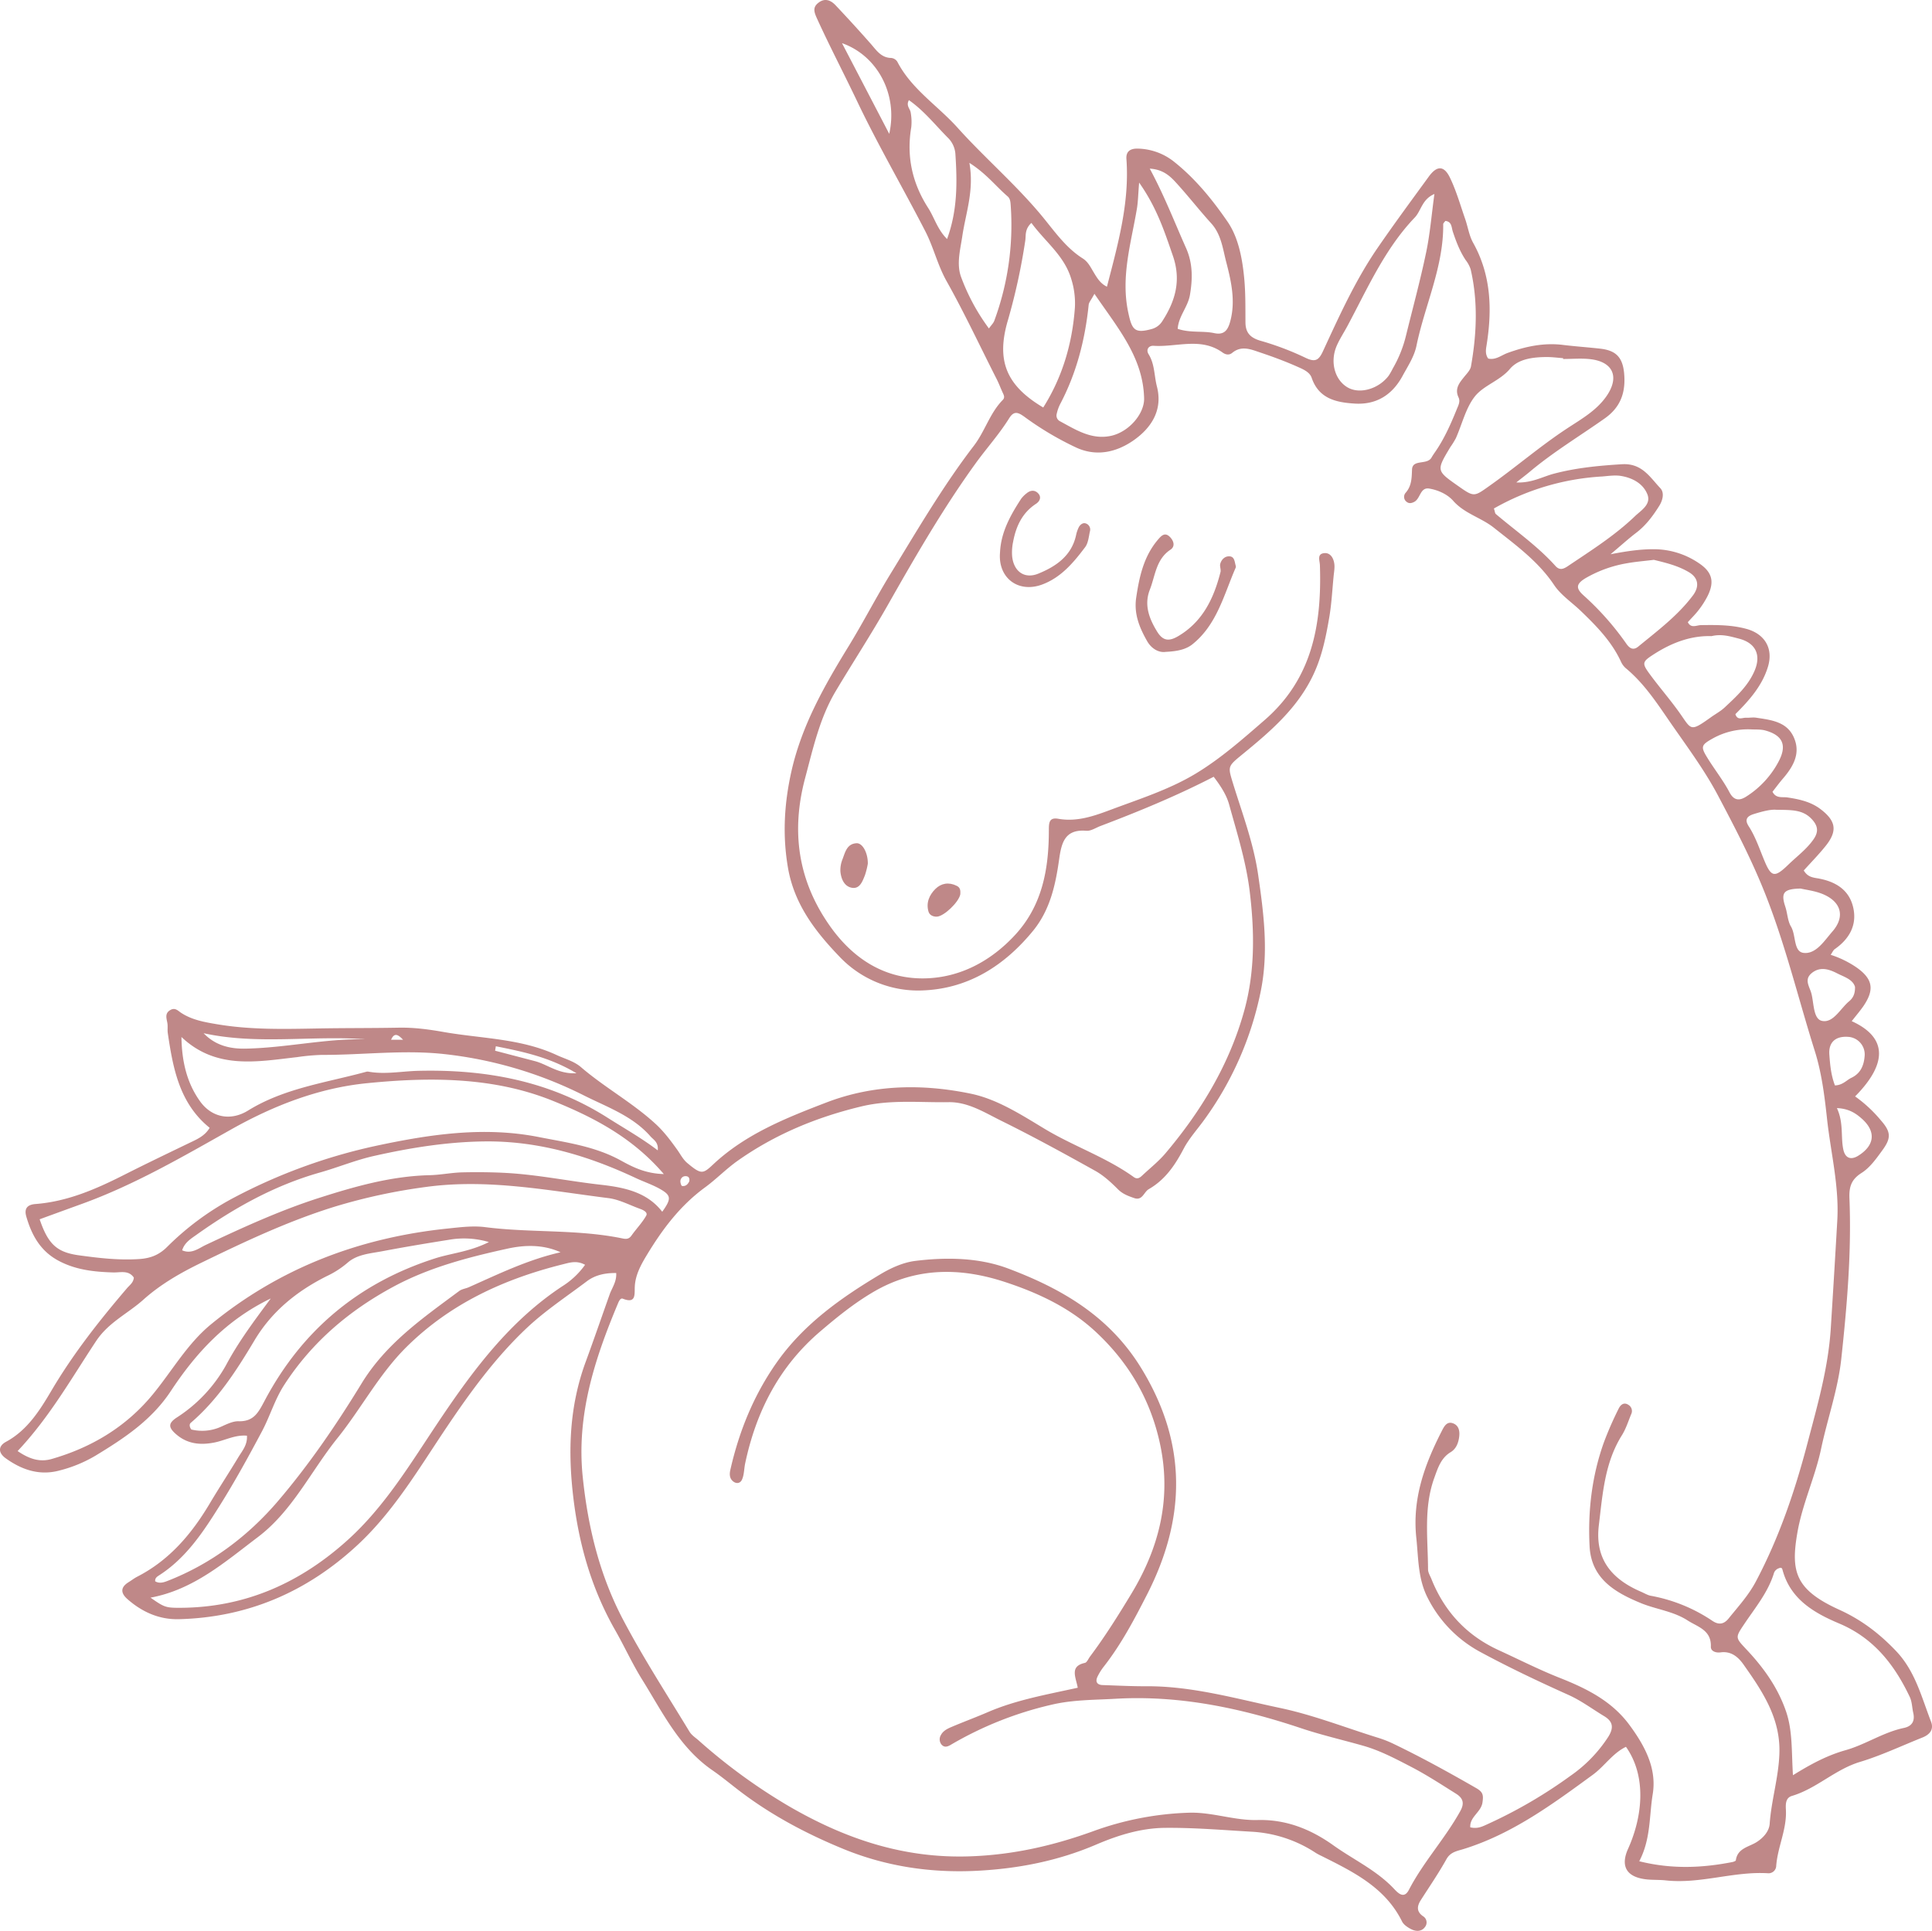 <svg xmlns="http://www.w3.org/2000/svg" viewBox="0.001 0.084 1079.969 1079.45" style=""><g><title>unicorn03_96558210</title><g fill="#bf8888" data-name="Слой 2"><path d="M344.45 711.78c-6.16-.08-11.72 1.06-16.48 4.66-11.2 8.46-23.05 16.26-33.23 25.81-17.66 16.56-31.88 36.12-45.38 56.22-15.41 22.94-29.5 47-50.14 65.94-28.05 25.8-61 39.93-99.27 40.89-10.92.27-20.53-4-28.73-11.24-3.76-3.31-4-6.51.55-9.38 1.64-1 3.21-2.25 4.94-3.14 18-9.23 30.42-23.9 40.55-40.94 5.18-8.72 10.77-17.2 16-25.89 2.13-3.53 5.12-6.82 4.78-12-6.63-.59-12.23 2.64-18.2 3.82-8.09 1.59-15.41.8-21.82-5-3.87-3.51-4-5.81.73-8.93A82.42 82.42 0 0 0 126.5 763c6.8-12.73 15.31-24.12 24.86-37-25.06 12.11-41.94 30.65-55.85 51.73-10.77 16.34-26.12 26.43-42.15 36.17a75.87 75.87 0 0 1-20.44 8.36c-11 2.88-20.85-.53-29.71-6.9-4.27-3.07-4.35-6.8.19-9.25 12-6.49 19-17.83 25.34-28.57C40.91 756.9 55.53 738.35 71 720.26c1.45-1.71 3.6-3.1 3.81-5.93-2.94-4.34-7.56-2.76-11.56-2.88-10.61-.32-20.91-1.39-30.57-6.57-10.16-5.44-15-14.34-18-24.77-1.2-4.25.43-6.55 5.15-6.91 17.81-1.36 33.8-8.32 49.49-16.27 12.18-6.17 24.49-12.06 36.78-18 4.22-2 8.5-3.89 11.09-8.34-16.88-13.65-20.46-33.11-23.38-52.84-.29-1.92.08-3.94-.27-5.84-.51-2.72-1.47-5.36 1.71-7.18 2.69-1.55 4.27.48 6.18 1.7 6 3.87 12.84 5.07 19.84 6.25 18.6 3.16 37.26 2.72 56 2.38 15.21-.29 30.42-.16 45.63-.45 8.64-.16 17.13 1 25.56 2.5 21 3.63 42.77 3.55 62.68 12.79 4.6 2.13 9.76 3.46 13.57 6.74 13.31 11.45 28.86 19.9 41.8 31.81 4.66 4.29 8.35 9.25 12 14.33 1.81 2.53 3.29 5.48 5.6 7.43 8 6.75 8.87 6.15 14.66.74 18.06-16.88 40.55-25.83 63.17-34.51 26.39-10.12 53.7-10.51 80.64-4.94 14.63 3 28 11.6 41 19.45 16.31 9.89 34.61 16 50.17 27.17 2.16 1.56 3.63.21 5-1.1 4.28-4 8.92-7.68 12.68-12.11 20.07-23.73 35.92-50 44.18-80.11 5.93-21.64 5.68-43.84 3-66.1-2-16.75-7.08-32.72-11.53-48.84-1.53-5.52-4.81-10.48-8.64-15.52-20.74 10.71-42 19.45-63.43 27.58-2.56 1-5.22 2.81-7.7 2.61-11.81-.95-13.89 6.24-15.23 15.75-2 14.26-5 28.36-14.55 40.1-15.77 19.3-35.65 32.06-60.56 33.35A60.55 60.55 0 0 1 469.36 535c-13.61-14.14-25.37-29.4-28.88-49.73-3.17-18.38-2.09-36.24 2-54.33 5.83-25.57 18.5-47.76 32-69.75 8.14-13.3 15.28-27.21 23.43-40.5 14.84-24.21 29.14-48.81 46.46-71.39 6.21-8.1 8.92-18.26 16.16-25.62 1.37-1.39.56-2.8-.09-4.21-1.14-2.48-2.09-5.05-3.32-7.47-9.29-18.29-18-36.93-28-54.76-5.1-9.09-7.27-19-12-28.09-12.49-24.24-26.25-47.81-38-72.46-7.36-15.46-15.32-30.64-22.42-46.23-1.71-3.76-2.56-6.38 1-9S464.49.3 467.05 3q10 10.58 19.6 21.47c3.1 3.49 5.63 7.62 11 8a4.55 4.55 0 0 1 3.95 2.12C509.45 49.82 524 59 535.11 71.3c15.84 17.65 34.07 33.06 49 51.6 6.35 7.89 12.37 16.12 21.12 21.66 2.8 1.76 4.22 4.55 5.8 7.22 2 3.3 3.81 6.69 7.74 8.58 6.11-23.59 12.68-46.83 10.89-71.35-.37-5 3.09-6 6.76-5.83a33.58 33.58 0 0 1 19.46 7c12.1 9.52 21.84 21.51 30.33 33.87 6.1 8.87 8.29 20.75 9.33 32 .74 8 .61 16.09.66 24.14 0 5.93 2.73 8.77 8.57 10.44a159.27 159.27 0 0 1 25.06 9.51c5.33 2.55 7.33 1.4 9.66-3.63 9.17-19.81 18.16-39.77 30.58-57.84 9.26-13.48 19-26.66 28.62-39.87 4.57-6.26 8.53-6.27 11.88.73 3.52 7.33 5.76 15.27 8.45 23 1.54 4.41 2.2 9.26 4.43 13.25 10.26 18.37 10.7 37.83 7.44 57.86-.37 2.24-.62 4.69 1 6.89 4.16 1 7.3-1.84 10.85-3.13 10-3.63 20.2-5.81 30.95-4.49 7 .86 14 1.32 20.93 2.11 8.63 1 12.35 4.78 13.23 13.52 1 10.4-1.57 18.92-10.76 25.42-14 9.91-28.75 18.76-41.92 29.83-2.06 1.73-4.21 3.35-7.57 6 8.57.43 14.68-3.22 21.07-4.9 12.53-3.29 25.12-4.49 38-5.27 11.17-.68 15.59 7.21 21.44 13.39 2.34 2.47 1.41 6.69-.64 9.93-3.55 5.64-7.46 10.91-12.85 15-4.25 3.24-8.22 6.86-14.33 12 9.79-1.89 17-2.84 24.28-2.81a44.74 44.74 0 0 1 25.22 7.89c7.31 4.91 8.65 10.26 4.84 18.07a48.15 48.15 0 0 1-5 7.9c-1.86 2.46-4.09 4.63-6.16 6.93 1.82 3.64 4.88 1.68 7.24 1.65 8.61-.13 17.12-.21 25.57 2.11 10.16 2.79 15.1 10.87 12 21.11-3.23 10.76-10.55 18.88-18.22 26.55 1.19 3.69 3.87 1.91 5.92 2s3.94-.33 5.84 0c8.14 1.24 16.86 2.16 20.81 10.75 4.17 9.06-.2 16.57-6.1 23.4-2 2.35-3.85 4.86-5.72 7.24 2 3.91 5.5 2.75 8.34 3.17 6.62 1 13 2.36 18.52 6.54 8.69 6.62 9.57 12.21 2.79 20.66-3.87 4.81-8.22 9.23-12.17 13.63 2 3.35 4.55 3.87 7.33 4.32 9.46 1.53 17.48 5.78 20.08 15.46 2.71 10.09-1.55 18.25-10.09 24.19-.86.6-1.31 1.79-2.27 3.18a55.65 55.65 0 0 1 14.51 7.1c9.12 6.47 10.09 12.41 3.65 21.77-2 2.83-4.23 5.44-6.41 8.22 18.53 8.39 21.38 22.34 1.9 42.07a75.8 75.8 0 0 1 14.36 13.33c5.61 6.4 5.94 9.81 1 16.61-3.42 4.7-7 9.84-11.78 12.86-5.85 3.71-7 7.9-6.75 14.25 1.21 30.06-1.36 60-4.58 89.82-1.84 16.9-7.71 33.35-11.26 50.11-3.38 16-10.47 30.71-13.28 47-3.73 21.65-1.22 31.79 23.44 43 12.38 5.61 22.53 13.38 31.78 23.12 10.68 11.24 14.19 25.7 19.49 39.4 1.77 4.59-.86 7.39-5 9-11.56 4.61-22.9 10-34.78 13.58-13.86 4.2-24.19 14.89-38 19-3.75 1.13-3.46 5.07-3.32 8 .49 10.76-4.61 20.48-5.42 31a4.28 4.28 0 0 1-4.74 4.21c-19.17-1.13-37.74 6.11-57 4-3.87-.42-7.83-.14-11.68-.68-11-1.53-13.44-8-9.38-17 8.13-18.07 10.48-40.44-1.19-57-7.49 3.62-12 10.85-18.51 15.61-22.56 16.5-45.08 33.11-72.28 41.55-3.63 1.13-7.29 1.58-9.58 5.69-4.36 7.82-9.44 15.23-14.27 22.78-2.17 3.4-2.58 6.44 1.21 9.08a4.06 4.06 0 0 1 1 6.13c-1.88 2.56-4.94 2.41-7.45 1.21-2-1-4.35-2.51-5.29-4.42-9.49-19.15-27.4-27.78-45.15-36.68a29.49 29.49 0 0 1-3.09-1.65 72.3 72.3 0 0 0-36.06-11.85c-16.13-.94-32.27-2.31-48.4-2.14-13.25.15-26 4.09-38.26 9.34-21.23 9.09-43.4 13.46-66.51 14.65-25.79 1.33-50.7-2.4-74.33-12-21.24-8.67-41.6-19.48-59.89-33.68-4.63-3.59-9.16-7.31-14-10.64-18.35-12.73-27.75-32.39-39.05-50.51-5.55-8.9-9.9-18.55-15.11-27.68-13.13-23-20.2-47.59-23.38-74-3.13-26.12-2.21-51.21 6.87-75.94 4.69-12.78 9.11-25.66 13.68-38.49 1.47-3.52 3.7-6.8 3.4-11.23zm258 231.84c-1.13-6.1-4.62-12 4-13.89 1.16-.26 1.93-2.31 2.86-3.54 8.41-11.23 15.83-23.07 23.09-35.08 15.72-26 22.5-53.48 16.08-83.63-5.28-24.8-17.45-45.62-36-62.86-14.6-13.59-32.46-21.85-50.84-27.87-24.69-8.09-49.54-8.38-73.32 5.54-10.88 6.37-20.41 14.1-29.87 22.19-22.89 19.56-35.77 44.72-41.91 73.74-.64 3-.53 6.39-1.8 9.11-1.17 2.5-3.91 2.35-5.73.12-1.28-1.58-1.19-3.68-.76-5.61 4.86-21.44 12.94-41.45 25.61-59.61 15.12-21.7 36.07-36.49 58.25-49.75 5.92-3.54 12.78-6.65 19.52-7.48 17.54-2.16 35.69-1.87 52.07 4.31 29.77 11.22 56.44 26.6 74.22 55.61 25.92 42.26 25 84.06 3.27 126.59-7.05 13.8-14.36 27.7-24 40.06a31.28 31.28 0 0 0-3.73 5.93c-1.28 2.75-.23 4.52 2.91 4.63 8.15.27 16.3.7 24.45.66 25.58-.13 50.06 6.94 74.72 12.14 18.6 3.93 36.53 11 54.77 16.66a61.05 61.05 0 0 1 8.63 3.39c15.76 7.57 31 16 46.17 24.71 3.93 2.25 4.18 3.93 3.57 8.12-.79 5.42-7.21 8-6.81 13.84 4.14 1.05 7.09-.61 9.74-1.8a266.27 266.27 0 0 0 46.29-27 78.08 78.08 0 0 0 21.1-21.77c3.06-4.9 2.85-8.46-2.28-11.56-6.64-4-12.79-8.66-20-11.9-16.71-7.51-33.3-15.37-49.4-24.08a70.09 70.09 0 0 1-29-29.65c-5.76-10.91-5.37-22.33-6.61-34-2.33-21.76 4.53-40.73 14-59.33 1.33-2.59 2.92-6.37 6.89-4.61 3.24 1.44 3.51 4.94 2.95 8.19s-1.82 6.07-4.67 7.8c-5.5 3.34-7.17 9-9.17 14.49-6 16.67-3.52 33.92-3.45 51 0 1.83 1.2 3.67 1.92 5.48 7.29 18.2 19.72 31.54 37.6 39.73 11.32 5.19 22.46 10.86 34 15.43 15.05 5.95 29.16 12.93 39.06 26.36 8.52 11.56 15.42 24.23 13 38.78-2 12.22-1 25-7.52 37.42 18.28 4.55 35.11 3.75 52 .46.72-.14 1.93-.56 2-1 .93-6.84 7.36-7.42 11.7-10.23 3.89-2.51 6.93-6.14 7.21-10.17.94-13.23 5-26 5.43-39.28.69-19.77-9.53-34.86-20.13-49.86-3-4.2-6.88-7.49-12.77-6.69-2.53.35-5.5-.59-5.41-3.17.33-9.26-7.22-11-12.93-14.64-8-5.21-17.6-6.2-26.21-9.74-14.54-6-27.71-13.68-28.65-31.77-1-19.67 1.25-39 7.84-57.66a191.27 191.27 0 0 1 8.38-19.22c.94-2 2.85-4 5.59-2.12a4 4 0 0 1 1.45 5.15c-1.65 4-2.93 8.16-5.18 11.76-9.69 15.45-10.79 33-12.9 50.33-2.32 19.12 7.36 30.22 23.68 37.22 1.8.77 3.53 1.87 5.4 2.22a90.48 90.48 0 0 1 34.38 14c3.76 2.54 6.61 1.76 9.12-1.36 5.36-6.66 11.11-12.91 15.21-20.66 13-24.55 21.85-50.65 28.84-77.31 5.5-21 11.56-41.82 13-63.91q1.92-30.22 3.65-60.48c1.13-19.34-3.66-38-5.72-56.88-1.38-12.74-3-25.73-6.82-37.88-9.45-30-16.69-60.61-28.57-90-7.42-18.36-16.46-35.69-25.61-53-7.16-13.53-16.33-26-25.14-38.64-8-11.47-15.46-23.48-26.48-32.55a10.75 10.75 0 0 1-2.65-3.73c-5.2-11.14-13.58-19.73-22.28-28.08-5-4.85-11.2-8.91-15-14.58-8.91-13.32-21.51-22.37-33.7-32.06-7.13-5.67-16.4-7.85-22.74-15.05-3.2-3.63-8.37-6-13.39-6.83s-4.89 5.42-8.18 7.33c-1.48.85-3.05 1.18-4.33.17a3.43 3.43 0 0 1-.64-5.17c3.33-3.83 3.35-8.09 3.54-12.95.23-6 8.46-2.34 10.92-6.75.76-1.36 1.69-2.62 2.56-3.91 4.82-7.16 8.26-15 11.51-23 .9-2.19 2.12-4.38 1-6.7-2.27-4.87.47-8.12 3.23-11.54 1.45-1.8 3.37-3.72 3.74-5.82 3.18-18.05 4-36.16-.18-54.2a16.86 16.86 0 0 0-2.75-5.14c-3.3-4.92-5.36-10.36-7.22-15.94-.78-2.32-.48-5.67-4.2-6-.45.66-1.19 1.25-1.18 1.84.26 23.79-10.25 45.21-14.94 67.92-1.26 6.13-4.82 11.41-7.8 16.91-5.84 10.78-14.82 16.17-26.69 15.44-10.1-.62-20.07-2.57-24.09-14.4-1.14-3.35-5.06-4.92-8.17-6.29-6.76-3-13.73-5.57-20.74-7.92-5.09-1.72-10.38-4-15.52.26-1.7 1.4-3.65 1.05-5.39-.2-12.09-8.7-25.63-2.9-38.5-3.75-2.75-.19-4.48 2.06-2.83 4.73 3.46 5.58 3.08 12 4.63 18 3.47 13.38-3.34 23.36-13.1 30.16-9.23 6.43-20.45 9.31-32 4a173.65 173.65 0 0 1-29.1-17.3c-3.56-2.58-5.82-3.21-8.4.94-5.55 8.92-12.63 16.74-18.76 25.22-18.28 25.31-33.84 52.33-49.23 79.46-9.21 16.23-19.43 31.88-29 47.93-8.89 14.95-12.58 31.79-17 48.34-8 29.85-4.16 57.58 14 83.15 13.12 18.45 30.91 29.54 53.12 29 19.46-.45 36.69-9.63 50.22-24.3 15.28-16.55 18.83-37 18.85-58.49 0-4.14.1-7.34 5.29-6.42 10.53 1.86 20.14-1.62 29.61-5.16 16-6 32.52-11.23 47.27-20.14 13.93-8.42 26.11-19.19 38.42-29.87 26.81-23.25 32-53.66 30.93-86.57-.09-2.6-1.71-6.16 2.13-6.74 3.61-.53 5.48 2.64 5.92 5.94.3 2.26-.17 4.64-.4 7-.76 7.75-1.14 15.57-2.47 23.23-1.84 10.71-4 21.35-8.68 31.38-8.85 19.06-24.26 32.17-40 45.05-8.24 6.75-8 6.57-4.93 16.61 5.19 16.72 11.38 33.12 13.91 50.63 3.14 21.63 5.88 43.09 1.47 64.94a184.28 184.28 0 0 1-31.67 72.07c-3.88 5.38-8.47 10.39-11.51 16.21-4.78 9.12-10.28 17.21-19.44 22.48-2.75 1.58-3.54 6.59-8.11 5-3.24-1.12-6.42-2.24-9.09-4.91-3.82-3.84-8-7.68-12.64-10.29-17.34-9.66-34.77-19.22-52.56-28-9.33-4.61-18.63-10.61-29.51-10.43-16.22.27-32.31-1.56-48.71 2.37-25 6-48.08 15.54-69 30.26-6.5 4.56-12.19 10.47-18.4 15-13.88 10.16-23.69 23.23-32.3 37.41-3.33 5.49-6.77 11.49-7 18.42-.14 4.26.64 9.3-6.67 6.41-1.45-.57-2.31 1.68-2.92 3.13-12.86 30.76-23 61.9-19.53 96.18 2.9 28.23 9.41 55.18 22.71 80.36 11.28 21.38 24.43 41.64 36.94 62.29 1.27 2.09 3.22 3.29 5 4.83a317.73 317.73 0 0 0 50.64 36.94c31.55 18.31 64.39 29.41 101.73 28 23.91-.88 46.17-6 68.28-14a171.55 171.55 0 0 1 53.72-10.37c12.91-.39 25.28 4.43 38.2 4.09 15.85-.42 29.67 5.06 42.39 14.13 11.36 8.11 24.26 14 34 24.41 2.37 2.5 5.56 5.67 8.25.48 8.11-15.62 20.18-28.61 28.71-44 2.6-4.66 1.31-7.42-2.4-9.75-8.26-5.17-16.43-10.53-25.06-15s-17.24-9.06-26.64-11.75c-11.6-3.31-23.39-6-34.8-9.82-33.74-11.29-68.08-18.56-103.85-16.49-12 .69-24 .51-36 3.39a199.46 199.46 0 0 0-56.17 22.42c-2 1.17-3.63 1.46-5.12-.27A4.66 4.66 0 0 1 526 970c1.38-2.56 4-3.66 6.53-4.72 6.45-2.73 13-5.15 19.46-7.93 15.83-6.87 32.77-9.84 50.46-13.73zM9.85 811.31c6.8 4.64 12.63 6.27 19.06 4.42 22.26-6.41 41.47-17.93 56.27-35.82 10.9-13.18 19.42-28.51 32.76-39.45C156.4 708.91 201 692 250.28 686.9c6.94-.72 14.08-1.65 20.91-.78 25.11 3.22 50.62 1.16 75.55 6.07 2.34.46 4.44 1.21 6.22-1.31 2.68-3.79 6-7.17 8.26-11.17 1.06-1.87-1.62-3.16-3.43-3.81-5.87-2.11-11.63-5.24-17.67-6-33.91-4.26-67.53-11-102.23-6.21a318.93 318.93 0 0 0-50.12 10.78c-26.09 8-50.76 19.65-75.28 31.58-11.62 5.65-22.71 12-32.34 20.62-8.69 7.79-19.46 12.64-26.41 23.12C40 770.52 27.73 792.34 9.85 811.31zm361.21-154.86c-17.74-20.74-39.88-32-62.36-41.07-33.12-13.3-68.67-13.21-103.63-9.72-26.88 2.69-52 12.44-75.72 25.77-27.14 15.26-54.07 31-83.53 41.68Q34 677.4 22.16 681.73c4.74 13.9 9.55 18.44 22 20.15 11.15 1.53 22.3 2.84 33.68 2.08 6.31-.42 11-2.28 15.48-6.68a156.52 156.52 0 0 1 36.4-27.09 309.9 309.9 0 0 1 81-29.64c29.87-6.36 59.91-10.81 90.41-4.8 15.62 3.08 31.43 5.15 45.89 13.11 6.51 3.59 13.71 7.33 24.04 7.59zm-44 50.74c-4.57-2.54-8.48-1.28-12.07-.38-33 8.2-63.1 21.92-87.69 46.24-15.37 15.2-25.31 34.41-38.7 51.07-14.83 18.44-25.13 40.69-44.46 55.3-18.36 13.87-36 29.43-60 33.84 7.79 5.41 8.4 5.74 17.19 5.67 36.05-.27 66.67-14.06 93.07-37.93 20.8-18.8 35.07-42.7 50.45-65.68 19.38-28.94 39.93-56.7 69.63-76.24a45 45 0 0 0 12.57-11.89zm-13.7-7c-9.73-4.46-20.08-4.15-29.56-2.07-22 4.83-43.87 10.49-63.94 21.33-24.72 13.35-45.44 30.92-60.92 54.78-5.42 8.35-8 17.64-12.56 26.16-7.32 13.76-14.84 27.47-23.09 40.68-9.3 14.86-18.87 29.69-34.09 39.55-1.18.77-2.68 1.59-2.44 3.51 2.24 1.3 4.49.71 6.7-.15 24.53-9.52 45.27-25.19 61.93-44.7 17.4-20.37 32.72-42.82 46.71-65.73 13.76-22.52 34.37-36.68 54.62-51.74 1.49-1.11 3.63-1.33 5.41-2.12 16.64-7.41 33.06-15.41 51.22-19.51zm688.89 292.34c10.51-6.53 19.43-11.18 29.44-14 11.11-3.13 21-10 32.5-12.41 4.4-.91 6.4-3.65 5.29-8.49-.69-3-.62-6.13-2-9-8.57-18-20.16-32.8-39.36-40.9-14.09-5.95-27.37-13.58-31.75-30.15-.26-1-.88-1.28-2-.75a4.28 4.28 0 0 0-2.84 3c-3.34 10.6-10.34 19-16.38 28-5.22 7.78-5.21 7.66 1 14.29 9.61 10.18 17.65 21.34 22.25 34.81 3.7 10.87 3 22.14 3.84 35.59zM873.76 200.78v-.46c-3.1-.22-6.2-.65-9.3-.63-7.51.05-15.67 1-20.41 6.62-5.77 6.81-14.81 9.18-19.78 15.61s-7 15.39-10.47 23.18a48.16 48.16 0 0 1-3.07 4.94c-7.88 13.14-7.88 13.14 4.3 21.7 9.1 6.4 8.9 6.12 17.89-.26 14.56-10.32 28.06-22 43-31.83 8-5.28 16.7-10.09 22.32-18.42 7.11-10.53 3.38-18.92-9.34-20.36-4.98-.56-10.09-.09-15.14-.09zM370.18 677.53c5.09-7.13 5.12-9.08-.95-12.58-4.36-2.52-9.25-4.12-13.83-6.27-26.68-12.52-54.34-20.77-84.18-20.48-21.08.21-41.7 3.52-62.19 8.13-10.3 2.32-20.05 6.38-30.14 9.24-25.41 7.19-47.95 19.78-69.22 34.94-3 2.14-6.54 4.28-7.84 8.57 5.21 2.27 9.22-1.1 13.15-3 20.43-9.6 40.87-19 62.45-26 20.46-6.57 40.95-12.47 62.65-13 6.21-.14 12.4-1.46 18.62-1.59 7.74-.16 15.49-.12 23.27.28 18.34.92 36.28 4.72 54.46 6.72 12.25 1.43 25.23 3.94 33.75 15.04zm-268.75-97.71c.19 13.46 2.94 25.52 10.35 35.89 6.65 9.33 17.35 11.13 26.88 5.23 20.33-12.58 43.79-15.58 66.23-21.72a2.67 2.67 0 0 1 1.16 0c9.31 1.65 18.59-.27 27.86-.49 37.73-.89 73.33 5.64 105.77 26.26 9.18 5.84 18.75 11.2 28 18.21.46-4.63-2.37-5.88-4.06-7.81-10.1-11.52-24.27-16.37-37.42-23a229 229 0 0 0-77.75-23c-22.88-2.54-45.86.54-68.8.44a121.24 121.24 0 0 0-13.65 1.26c-22.25 2.51-45.2 7.12-64.57-11.27zm171.86 114.65a48.82 48.82 0 0 0-22.5-1.25c-12.3 1.95-24.6 4-36.83 6.32-6.84 1.31-14.32 1.72-19.72 6.52a51.11 51.11 0 0 1-11.63 7.48c-16.67 8.36-30.71 19.68-40.42 36-10 16.76-20.53 33.13-35.57 46-.82.7-.82 2.11.31 3.71a25.64 25.64 0 0 0 16.51-1.49c3.19-1.4 6.65-3.21 9.94-3.12 8.71.23 11.2-5.21 14.76-11.88q31.38-58.9 95.35-79.26c9.08-2.87 18.86-3.56 29.8-9.03zM576.55 124.7c-3.82 3.54-3 7-3.42 9.81a342.5 342.5 0 0 1-9.61 44.24c-6.8 22.68-1.27 36.74 19.64 49.15 10.78-17.1 16.26-35.89 17.7-55.86a44.89 44.89 0 0 0-2-15.86C595 143 584.42 135.43 576.55 124.7zm225.27-16.17c-7 3-7.35 9.37-11 13.18-16.68 17.46-26.27 39.37-37.44 60.3-2 3.77-4.39 7.36-6.11 11.26-4 9.08-1.16 19.38 6.23 23.51 6.73 3.76 17.18.74 22.77-6.67a39.17 39.17 0 0 0 2.3-4.05 68.8 68.8 0 0 0 7.35-18.28c3.8-15.47 8-30.86 11.25-46.44 2.2-10.42 3.05-21.11 4.65-32.81zm33.28 175.88c.54 1.6.56 2.57 1 3 11.26 9.54 23.43 18 33.37 29.06 2.36 2.64 4.54 1.76 7.11 0 12.9-8.67 26.09-17 37.35-27.8 3.39-3.25 9.24-6.59 6.92-12.3-2.43-6-8.33-9.14-14.69-10.2-3.37-.56-7 0-10.45.29a138.05 138.05 0 0 0-60.66 17.92zM611.78 164.34c-1.85 3.46-3.07 4.75-3.22 6.15-2 19.43-6.74 38-15.9 55.43a22.44 22.44 0 0 0-1.95 5.47 3.59 3.59 0 0 0 1.59 4.08c8.89 4.74 17.55 10.53 28.43 8.34 10.21-2.05 19-12.35 18.82-21-.55-23-14.67-39.23-27.77-58.47zm345 191.38c-11.47-.38-22.13 3.62-32.1 10-6.7 4.31-7.11 5-2.31 11.47 5.06 6.88 10.67 13.36 15.68 20.27 7.68 10.57 6.11 12.35 18.43 3.55 2.53-1.81 5.33-3.3 7.57-5.4 6.52-6.1 13.19-12.14 16.78-20.62 3.69-8.74.61-15.37-8.58-17.82-4.89-1.26-9.81-2.84-15.52-1.45zm-32.25-42.66c-5.76.71-10.43 1.07-15 1.9a69.13 69.13 0 0 0-22.89 8.16c-5.56 3.25-6 5.7-1.52 9.75a157.31 157.31 0 0 1 23.93 27c1.67 2.39 3.73 4.15 6.72 1.69 10.8-8.87 22.07-17.28 30.55-28.58 3.81-5.07 3-9.85-2.1-12.93-6.42-3.87-13.66-5.47-19.74-6.99zM552.8 183.71c1.32-1.85 2.53-3 3-4.31a154.35 154.35 0 0 0 9.2-64.09c-.14-2-.19-4.09-1.72-5.41-6.58-5.64-11.93-12.76-21.4-18.76 2.75 15.36-2 27.86-3.93 40.78-1.1 7.5-3.37 15.57-.77 22.86a115.43 115.43 0 0 0 15.62 28.93zm89.9-89.35c8.14 15.07 13.82 29.88 20.27 44.35 3.78 8.47 3.76 17 2.2 26.22-1.15 6.83-6.43 12-6.84 19 7.16 2.39 14 1 20.42 2.39 5.58 1.2 7.61-1.7 8.92-6.5 3.11-11.39.55-22.56-2.24-33.31-1.9-7.31-2.77-15.4-8.37-21.56-6.28-6.92-12.06-14.29-18.3-21.25-3.84-4.27-7.71-8.83-16.06-9.34zm-5.94 7.81c-.56 6.85-.6 10.76-1.24 14.57-3.25 19.33-9.19 38.25-4.76 58.42 2 9.26 3.54 11.45 12.79 8.93a10.12 10.12 0 0 0 6.3-4.66c7.26-11.27 10.47-22.78 5.79-36.31s-8.95-26.89-18.88-40.95zm-128.68-46.1c-1.79 3.13.73 4.83 1 7a28.85 28.85 0 0 1 .31 8.12c-2.75 16.32.5 31.21 9.44 45.13 3.48 5.41 5.15 12 10.57 17.4 5.92-16.12 5.69-31.88 4.65-47.64a14.09 14.09 0 0 0-3.64-8.43c-7.29-7.27-13.69-15.54-22.33-21.58zm470.56 351.77a40.36 40.36 0 0 0-21.25 5.1c-6.39 3.59-6.85 4.53-3.09 10.63 4 6.57 8.91 12.68 12.48 19.48 2.66 5.08 6 4.51 9.39 2.34a51.85 51.85 0 0 0 18-19.46c4.87-9.11 2.48-14.75-7.41-17.47-2.6-.71-5.42-.46-8.12-.62zm14.57 45c-3.11-.43-8 .84-12.85 2.34-3.94 1.22-5.19 3.19-2.87 6.79 3.82 5.93 6 12.57 8.67 19 4 9.69 5.85 9.93 13.7 2.32 4.74-4.58 10.14-8.53 13.95-14.07 2.93-4.26 2.37-7.62-1.21-11.36-4.95-5.19-11.13-4.92-19.39-5.07zm13.21 44c-9.53.2-11 2.43-8.43 10.21 1.21 3.63 1.25 7.85 3.14 11 2.92 4.91 1.33 14 7 14.74 7 .87 11.7-6.84 16.13-11.89 7.39-8.44 4.92-16.84-5.61-21.08-4.27-1.72-8.99-2.25-12.23-3.01zm30.51 54.93c-1.27-4.2-6-5.49-10-7.54-4.63-2.38-9.54-3.88-14.12-.19s-1.23 7.62-.22 11.6c1.4 5.5 1 14.15 5.9 15.18 6.29 1.32 10.22-6.85 15.14-10.95 2.19-1.81 3.43-4.22 3.3-8.13zM497.07 74.9c5-22.23-6.76-43.8-26.4-50.69zm528.65 532c4.44-.18 6.43-2.94 9.17-4.25 5.14-2.45 7-6.82 7.43-12.2a9.84 9.84 0 0 0-9.31-10.71c-7-.48-10.91 3.1-10.43 9.81.42 5.78.91 11.55 3.14 17.35zm-911.9-29.19c6.46 6.75 14.51 8.77 23.23 8.62 22.52-.39 44.65-5.66 67.27-5.24-30.04-2.21-60.32 3.22-90.5-3.38zm913 41.86c3.8 8.26 2.09 15.77 3.53 22.93 1 5.07 4.23 6.3 8.41 3.69 9.1-5.68 10.06-13.37 2.21-20.5-3.44-3.08-7.29-5.84-14.2-6.12zM277.17 585c-.14.83-.28 1.66-.41 2.49l22.24 5.82c7.14 1.88 13.21 7.36 23.23 6.77C307.05 591 292.11 588 277.17 585zm-51.85-3.64c-2-2-4.64-4.86-6.71 0zm160 79c.29-1.84-.56-2.63-1.81-2.72a2.82 2.82 0 0 0-3.16 2.64c-.11.94.47 2.77.94 2.83 2.26.32 3.42-1.28 4.07-2.75z"></path><path d="M651.61 364.52c-3.88.57-8-1.79-10.42-6.09-4.23-7.44-7.43-15.15-6.06-24.28 1.75-11.72 4.2-23 12.13-32.33 1.8-2.11 3.83-4.46 6.71-1.56 2.12 2.15 3.12 5.25.3 7.14-8.11 5.39-8.46 14.53-11.52 22.34-3.32 8.47-.39 16.17 4 23.32 3.15 5.18 6.46 5.83 11.77 2.72 13.74-8.06 20-21.18 23.73-35.9.35-1.42-.52-3.16-.14-4.57.65-2.37 2.48-4.27 5-4.21 3.05.06 3 3.06 3.63 5.2a1.78 1.78 0 0 1 0 1.14c-6.63 15.19-10.49 32-24.39 43-3.73 2.87-8.56 3.76-14.74 4.08z"></path><path d="M559 309c.5-11.34 5.79-20.79 11.73-29.95a15.5 15.5 0 0 1 3.28-3.29c2.07-1.69 4.46-1.82 6.28.1 2.11 2.2.84 4.57-1.17 5.88-7.74 5.06-11.18 12.61-12.8 21.24a28.71 28.71 0 0 0-.54 8.1c.86 8.48 6.88 12.9 14.73 9.66 9.78-4 18.49-9.92 21-21.45a18.9 18.9 0 0 1 1.47-4.35c.7-1.42 2.16-2.64 3.63-2.32a3.58 3.58 0 0 1 2.65 4.52c-.67 3-.93 6.52-2.67 8.83-6.55 8.69-13.57 17.11-24.32 21C569 331.69 557.8 323.08 559 309z"></path><path d="M485.1 483a44.3 44.3 0 0 1-1.6 6.37c-1.43 3.54-2.95 8.07-7.73 6.94-4-.95-5.67-5.14-6-9.15a16.25 16.25 0 0 1 1.21-6.78c1.48-3.88 2.44-8.6 7.85-8.88 3.38-.14 6.38 5.5 6.27 11.5z"></path><path d="M536.81 500c-.76 4.38-9.13 12.36-13.07 12.54-2.12.1-4.11-.82-4.7-2.76-1.5-5 .46-9.41 3.87-12.76 3.22-3.16 7.43-3.91 11.83-1.74 2.26 1.05 2.14 2.91 2.07 4.72z"></path></g></g></svg>